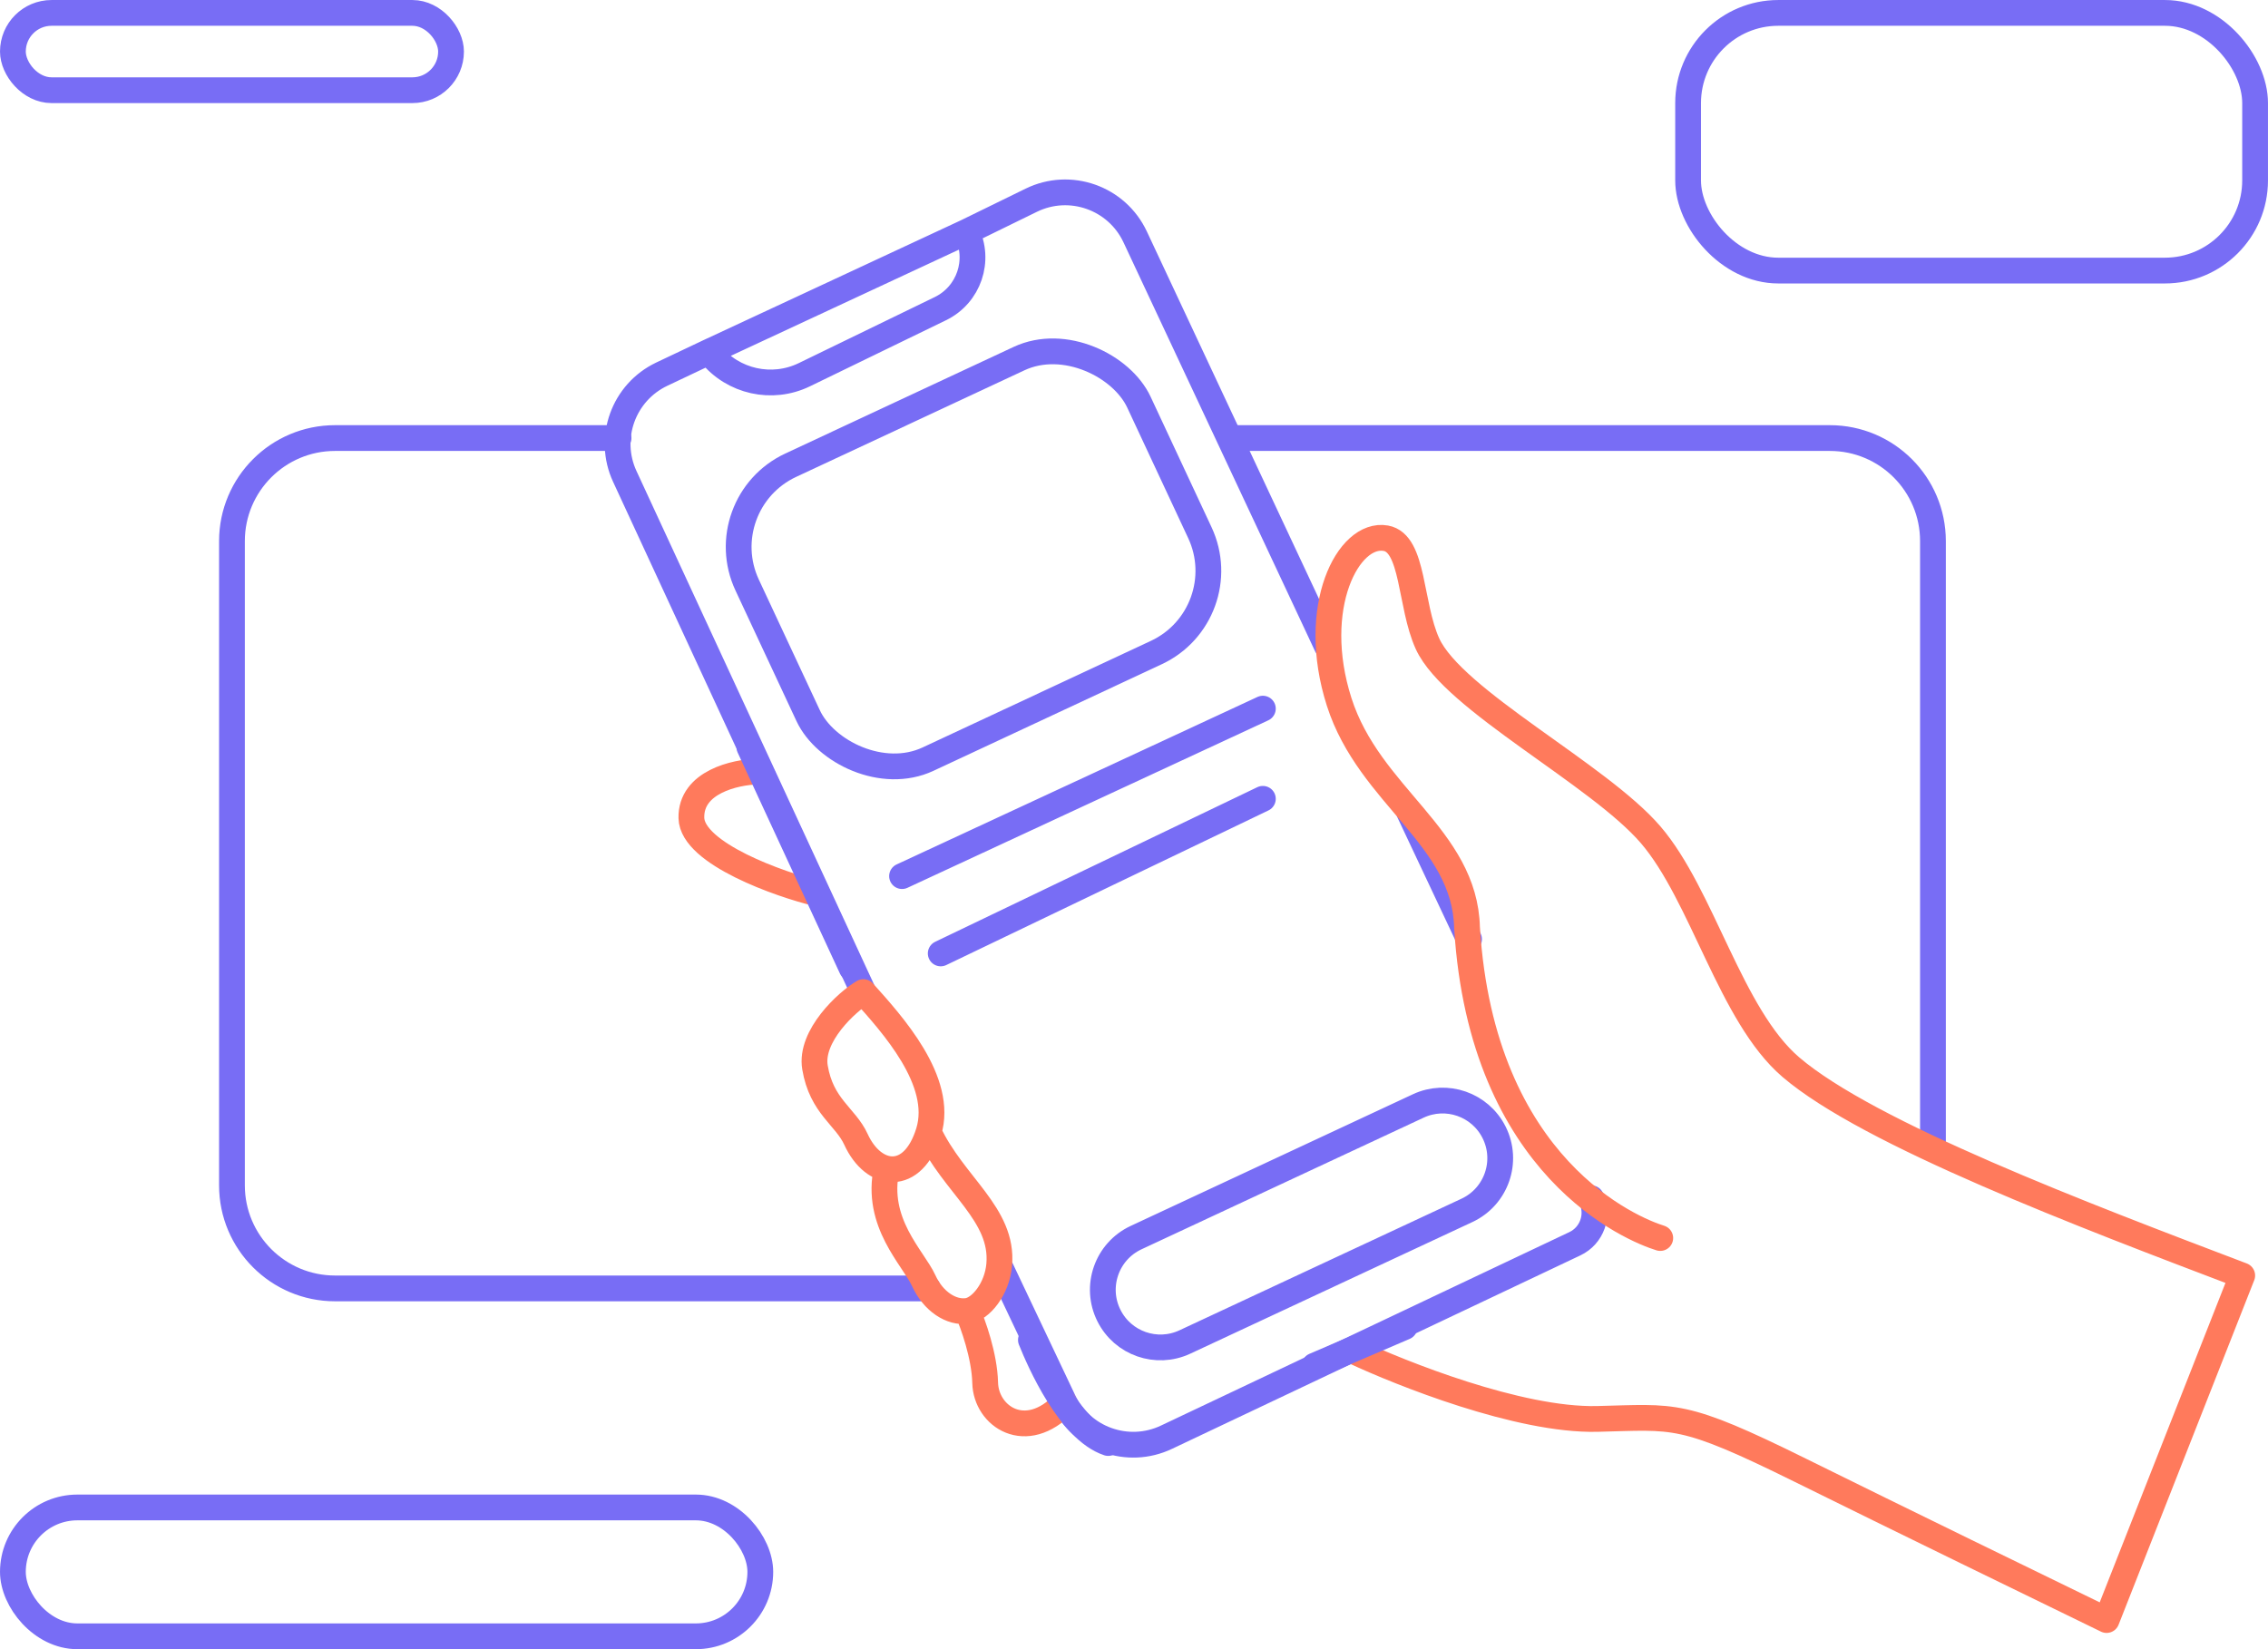 <svg width="77" height="56" viewBox="0 0 77 56" fill="none" xmlns="http://www.w3.org/2000/svg">
<g clip-path="url(#clip0)">
<path d="M31.5 43.75H11.375C9.442 43.75 7.875 42.183 7.875 40.25V18.375C7.875 16.442 9.442 14.875 11.375 14.875H21M42 14.875H62.125C64.058 14.875 65.625 16.442 65.625 18.375V38.938" stroke="#786DF5" stroke-width="0.875" stroke-linecap="round"/>
<path d="M45.046 21.934L38.54 8.045C37.918 6.716 36.327 6.155 35.01 6.8L32.812 7.875M47.843 27.579L49.875 31.891M33.987 43.088L35.438 46.149L36.104 47.555C36.724 48.866 38.29 49.425 39.6 48.804L53.468 42.233C54.047 41.959 54.295 41.267 54.022 40.688V40.688M29.312 33.688L28.186 31.254L24.716 23.753L21.212 16.178C20.607 14.871 21.168 13.321 22.47 12.704L24.067 11.947M24.067 11.947L24.121 12.014C24.889 12.963 26.21 13.257 27.308 12.724L31.928 10.48C32.896 10.009 33.294 8.838 32.812 7.875V7.875M24.067 11.947L32.812 7.875M30.625 29.75L42.875 24.063M31.938 32.375L42.875 27.125M40.225 45.57L49.804 41.1C50.802 40.634 51.219 39.437 50.726 38.453V38.453C50.252 37.505 49.11 37.107 48.15 37.555L38.571 42.025C37.573 42.491 37.156 43.688 37.649 44.672V44.672C38.123 45.62 39.265 46.018 40.225 45.57Z" stroke="#786DF5" stroke-width="0.875" stroke-linecap="round"/>
<path d="M25.721 26.199C24.96 26.217 23.445 26.557 23.473 27.775C23.502 28.992 26.515 30.046 27.727 30.335M31.528 38.438C30.997 40.164 29.661 40.005 29.059 38.686C28.705 37.912 27.89 37.571 27.669 36.244C27.492 35.182 28.749 34.018 29.313 33.688C30.278 34.763 32.059 36.712 31.528 38.438ZM31.528 38.438C32.375 40.25 34.074 41.228 33.924 42.945C33.852 43.77 33.298 44.452 32.84 44.515M30.103 39.683C29.702 41.521 31.006 42.711 31.36 43.485C31.686 44.199 32.3 44.59 32.84 44.515M32.84 44.515C33.033 44.948 33.425 46.041 33.447 46.954C33.473 48.096 34.827 49.016 36.128 47.653M45.987 45.899C47.533 46.619 51.562 48.244 54.226 48.182C56.89 48.119 57.076 47.925 61.121 49.924C64.356 51.524 69.402 53.982 71.52 55.011L76.125 43.312C70.761 41.273 63.438 38.5 60.794 36.231C58.752 34.477 57.802 30.399 56.041 28.346C54.28 26.293 49.338 23.772 48.465 21.86C47.863 20.541 48.004 18.444 47.048 18.276C45.774 18.052 44.438 20.621 45.465 23.834C46.492 27.046 49.735 28.411 49.807 31.503C50.313 39.683 55.447 41.756 56.367 42.039" stroke="#FF7A5C" stroke-width="0.875" stroke-linecap="round" stroke-linejoin="round"/>
<path d="M25.443 25.375L28.914 32.876M35 45.5C35.292 46.229 36.312 48.562 37.625 49M44.625 46.375L47.688 45.062" stroke="#786DF5" stroke-width="0.875" stroke-linecap="round"/>
<rect x="24.071" y="17.092" width="14.679" height="11.016" rx="3.062" transform="rotate(-25.03 24.071 17.092)" stroke="#786DF5" stroke-width="0.875"/>
<rect x="0.438" y="51.188" width="25.375" height="4.375" rx="2.188" stroke="#786DF5" stroke-width="0.875"/>
<rect x="0.438" y="0.438" width="14.875" height="2.625" rx="1.312" stroke="#786DF5" stroke-width="0.875"/>
<rect x="57.312" y="0.438" width="19.25" height="8.75" rx="3.062" stroke="#786DF5" stroke-width="0.875"/>
</g>
<defs>
<clipPath id="clip0">
<rect width="77" height="56" fill="white"/>
</clipPath>
</defs>
</svg>
